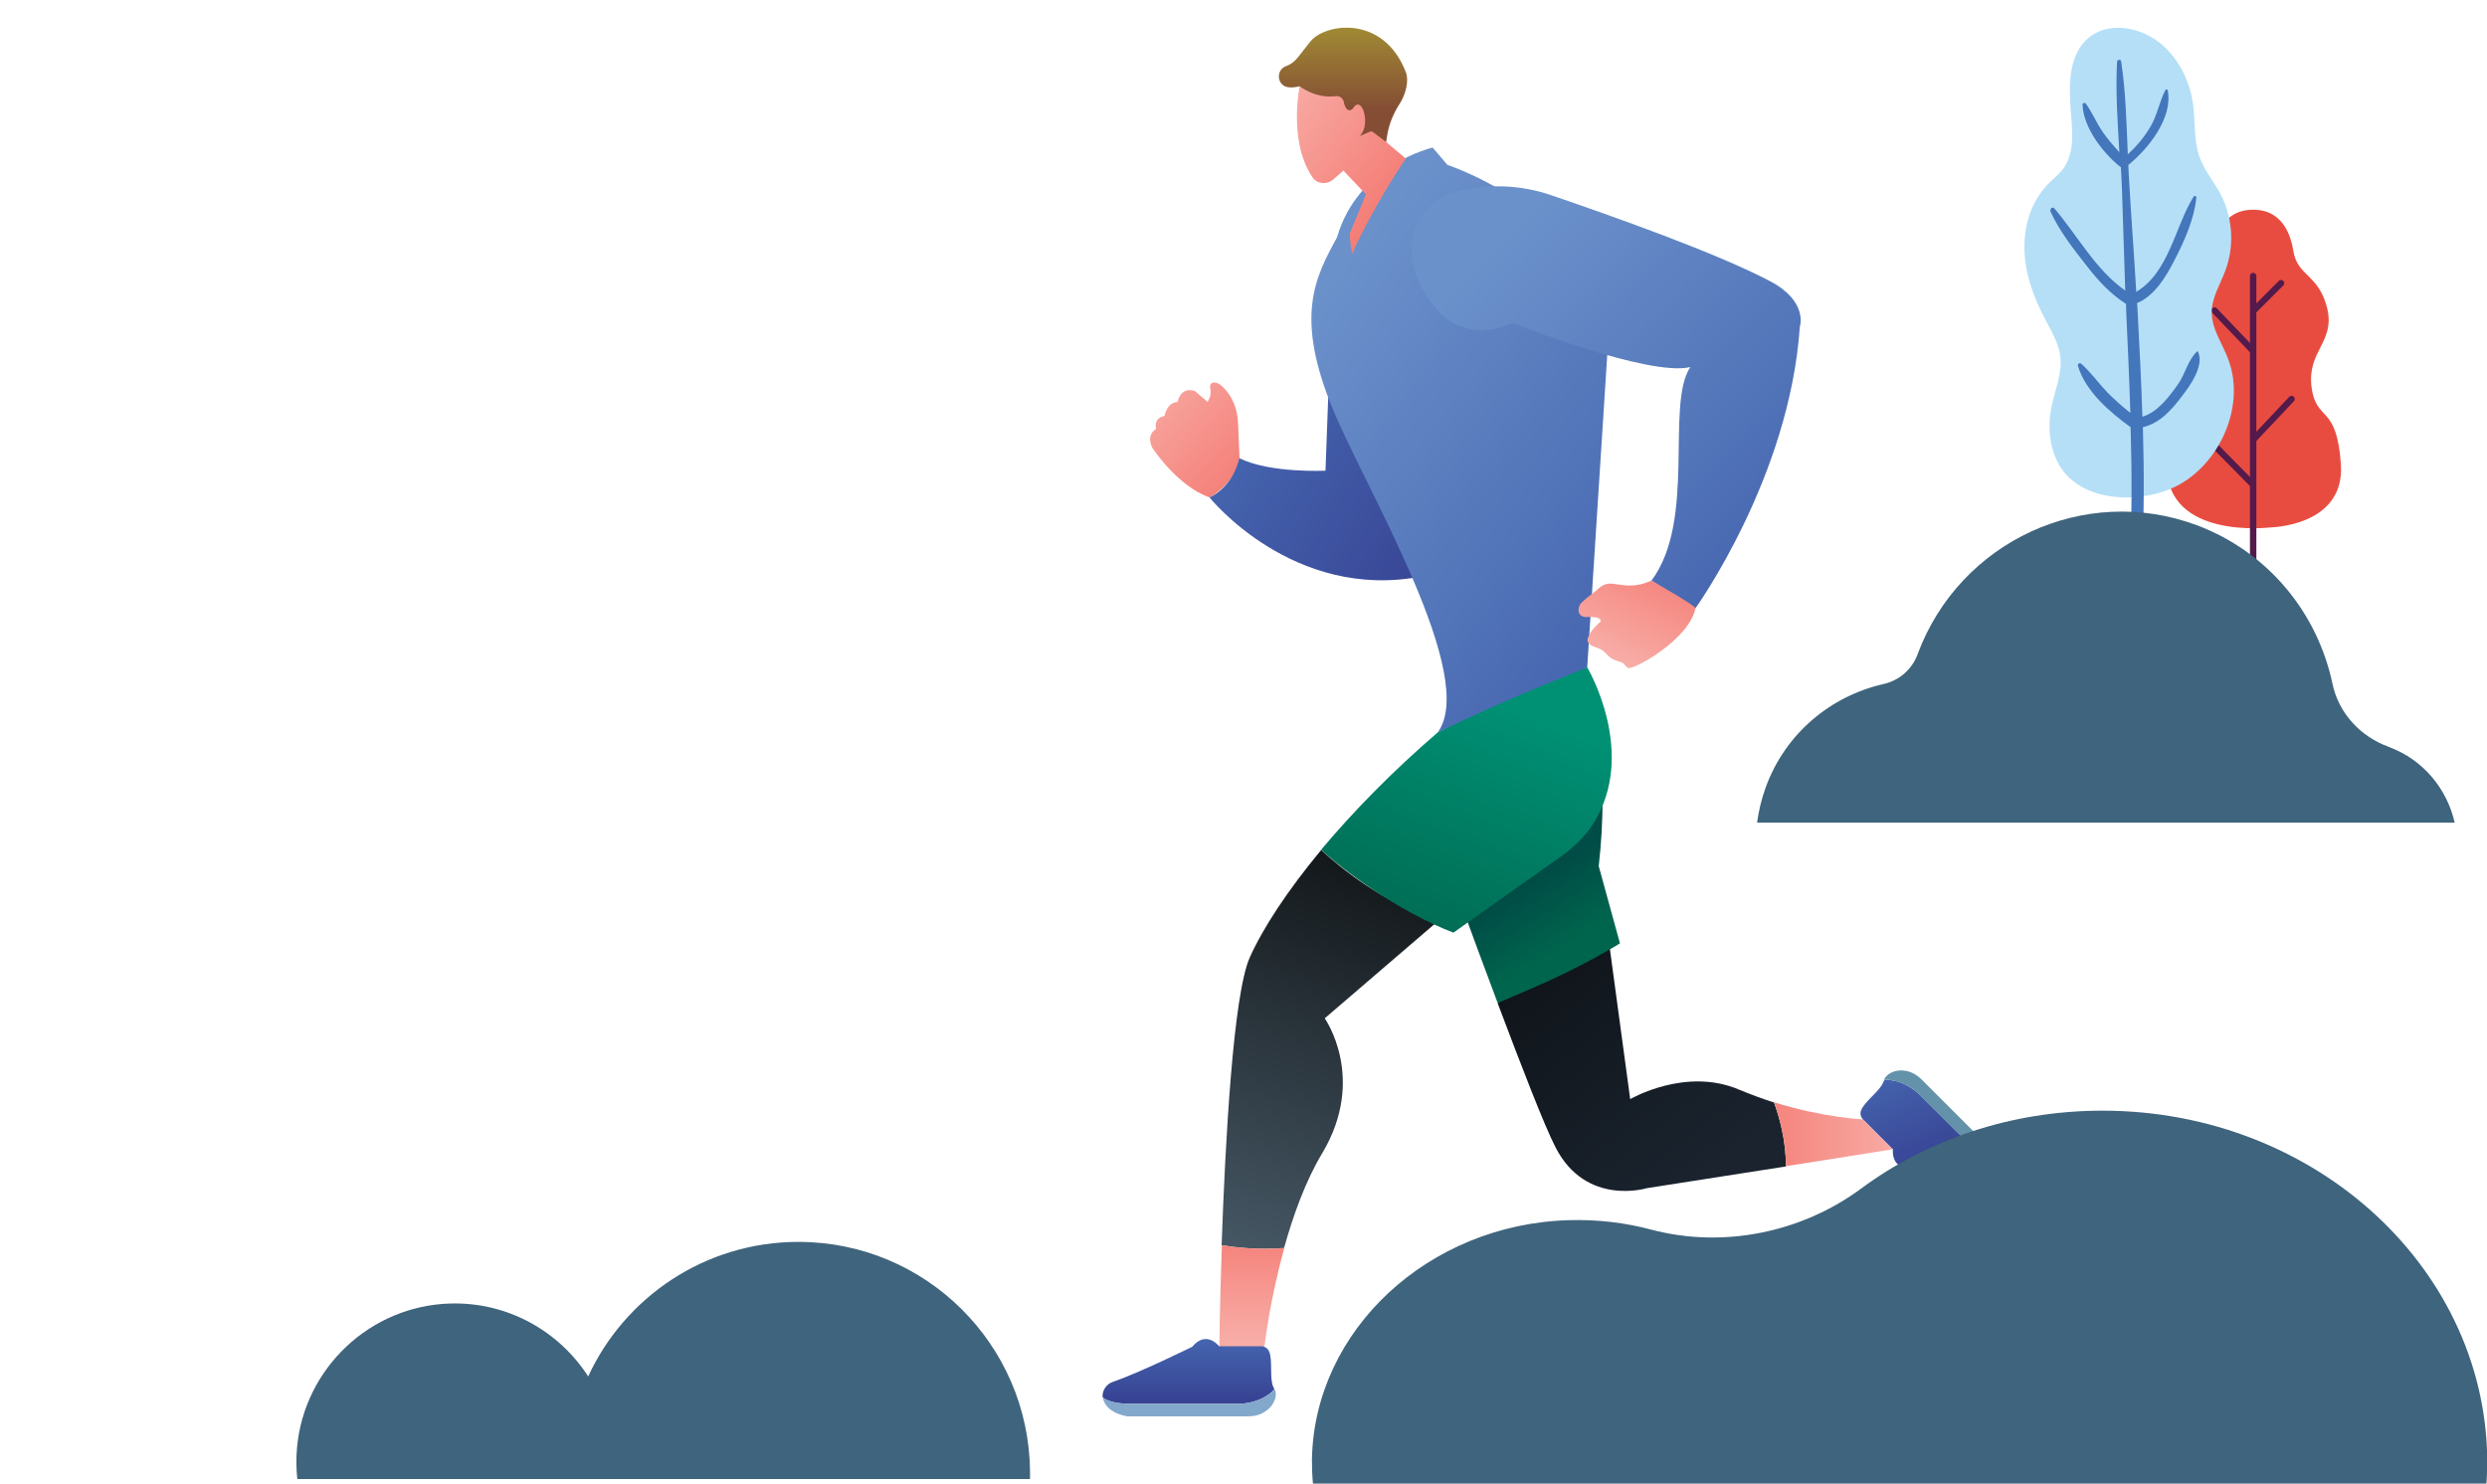<?xml version="1.0" encoding="utf-8"?>
<!-- Generator: Adobe Illustrator 24.1.1, SVG Export Plug-In . SVG Version: 6.00 Build 0)  -->
<svg version="1.1" id="Layer_1" xmlns="http://www.w3.org/2000/svg" xmlns:xlink="http://www.w3.org/1999/xlink" x="0px" y="0px"
	 viewBox="0 0 97.21 58" enable-background="new 0 0 97.21 58" xml:space="preserve">
<g>
	<g>
		<path fill="#E84C40" d="M86.49,9.91c-0.14,1-0.76,0.82-1.09,2.16c-0.33,1.34,0.44,1.69,0.27,3.1c-0.17,1.42-0.98,1.27-0.98,3.03
			c0,2.91,4.03,2.42,4.03,2.42s2.93-0.03,2.78-2.45c-0.16-2.42-0.97-1.64-1.15-3.05c-0.17-1.42,0.94-1.75,0.61-3.08
			s-1.16-1.23-1.32-2.23c-0.08-0.5-0.36-1.61-1.56-1.61C86.86,8.19,86.57,9.28,86.49,9.91z"/>
		
			<line fill="none" stroke="#541A4B" stroke-width="0.25" stroke-linecap="round" stroke-linejoin="round" stroke-miterlimit="10" x1="88.07" y1="10.79" x2="88.07" y2="25.18"/>
		
			<line fill="none" stroke="#541A4B" stroke-width="0.25" stroke-linecap="round" stroke-linejoin="round" stroke-miterlimit="10" x1="88.07" y1="18.95" x2="86.46" y2="17.32"/>
		
			<line fill="none" stroke="#541A4B" stroke-width="0.25" stroke-linecap="round" stroke-linejoin="round" stroke-miterlimit="10" x1="88.07" y1="17.19" x2="89.57" y2="15.6"/>
		
			<line fill="none" stroke="#541A4B" stroke-width="0.25" stroke-linecap="round" stroke-linejoin="round" stroke-miterlimit="10" x1="88.07" y1="13.72" x2="86.56" y2="12.14"/>
		
			<line fill="none" stroke="#541A4B" stroke-width="0.25" stroke-linecap="round" stroke-linejoin="round" stroke-miterlimit="10" x1="88.09" y1="12.14" x2="89.16" y2="11.07"/>
	</g>
	<g>
		<path fill="#B4DFF7" d="M80.42,18.05c-0.32-0.64-0.38-1.4-0.24-2.1c0.13-0.68,0.44-1.35,0.35-2.04c-0.07-0.52-0.36-0.98-0.6-1.45
			c-0.44-0.83-0.77-1.74-0.8-2.68c-0.03-0.94,0.26-1.91,0.92-2.58c0.22-0.23,0.48-0.42,0.65-0.68c0.46-0.72,0.26-1.69,0.22-2.5
			c-0.03-0.59-0.03-1.2,0.18-1.76c0.55-1.47,2.26-1.44,3.35-0.56c0.71,0.58,1.14,1.46,1.27,2.37c0.08,0.59,0.04,1.2,0.17,1.78
			c0.14,0.62,0.48,1.02,0.8,1.55c0.57,0.94,0.68,2.14,0.3,3.16c-0.2,0.55-0.54,1.07-0.54,1.65c0,0.68,0.45,1.26,0.67,1.9
			c0.65,1.83-0.39,4.07-2.08,4.91C83.61,19.72,81.22,19.66,80.42,18.05z"/>
		<path fill="#4376BB" d="M85.91,13.74c-0.01-0.01-0.02-0.01-0.03,0c-0.35,0.31-0.47,0.89-0.74,1.27c-0.33,0.47-0.8,1.11-1.4,1.28
			c-0.04-1.39-0.12-2.79-0.19-4.18c0-0.09-0.01-0.17-0.02-0.26c0.69-0.28,1.15-1.06,1.47-1.69c0.38-0.73,0.77-1.61,0.85-2.44
			c0.01-0.06-0.08-0.08-0.11-0.03c-0.72,1.16-0.96,2.96-2.24,3.72c-0.08-1.4-0.19-2.8-0.27-4.21c-0.02-0.25-0.03-0.5-0.04-0.75
			c0.8-0.65,1.75-1.85,1.54-2.92c-0.01-0.04-0.07-0.05-0.09-0.01c-0.23,0.44-0.31,0.95-0.56,1.39c-0.24,0.42-0.55,0.8-0.91,1.12
			c-0.05-1.21-0.08-2.44-0.26-3.63c-0.01-0.1-0.16-0.07-0.16,0.02c-0.06,1.16,0.02,2.35,0.09,3.53c-0.23-0.25-0.45-0.5-0.65-0.79
			c-0.25-0.36-0.41-0.77-0.67-1.12C81.5,4.01,81.4,4.02,81.4,4.1c0.04,0.89,0.79,1.87,1.46,2.41c0.01,0.01,0.02,0.02,0.04,0.02
			c0.01,0.27,0.03,0.53,0.04,0.8c0.05,1.34,0.08,2.69,0.13,4.03c-1.17-0.82-1.86-2.15-2.77-3.21c-0.08-0.09-0.19,0.02-0.15,0.12
			c0.35,0.77,0.9,1.47,1.42,2.13c0.44,0.57,0.92,1.09,1.53,1.48c0,0.12,0.01,0.23,0.01,0.35c0.06,1.3,0.12,2.61,0.16,3.91
			c-0.32-0.25-0.62-0.52-0.91-0.81c-0.34-0.36-0.64-0.78-1.01-1.11c-0.06-0.05-0.15,0-0.13,0.08c0.29,0.99,1.25,1.82,2.06,2.4
			c0.05,1.75,0.06,3.51-0.04,5.26c-0.02,0.31,0.46,0.31,0.48,0c0.09-1.75,0.09-3.5,0.04-5.26c0.66-0.15,1.14-0.69,1.54-1.23
			C85.62,15.06,86.17,14.28,85.91,13.74z"/>
	</g>
	<path fill="#3F647D" d="M95.95,32.17c-0.3-1.32-1.22-2.47-2.58-2.97c-0.01,0-0.01,0-0.02-0.01c-1.09-0.4-1.94-1.31-2.18-2.46
		c-0.58-2.75-2.5-5.15-5.31-6.2c-4.38-1.63-9.26,0.63-10.9,5.03c0,0.01-0.01,0.02-0.01,0.03c-0.22,0.58-0.71,1.01-1.32,1.15
		c-2.05,0.46-3.85,1.92-4.62,4.06c-0.16,0.45-0.27,0.9-0.33,1.36H95.95z"/>
	<path fill="#3F647D" d="M40.26,57.84c0-0.11,0-0.22,0-0.33c-0.05-4.95-4.08-8.96-9.05-8.96c-3.65,0-6.79,2.16-8.22,5.26
		c-1.13-1.76-3.14-2.92-5.4-2.85c-3.12,0.09-5.7,2.53-5.98,5.63c-0.04,0.42-0.03,0.83,0.01,1.23H40.26z"/>
	<path fill="none" d="M55.35,24.42c0.01-0.01,0.02-0.02,0.03-0.02C55.37,24.41,55.36,24.41,55.35,24.42z"/>
	<path fill="none" d="M55.12,24.62c0.01-0.01,0.02-0.02,0.03-0.03C55.14,24.6,55.13,24.61,55.12,24.62z"/>
	<path fill="none" d="M55.15,24.59c0.07-0.06,0.14-0.12,0.2-0.17C55.3,24.47,55.23,24.52,55.15,24.59z"/>
	<path fill="none" d="M54.62,25.05c0.09-0.08,0.17-0.15,0.25-0.21C54.73,24.95,54.62,25.05,54.62,25.05z"/>
	<path fill="none" d="M55.38,24.4c0.04-0.04,0.08-0.07,0.1-0.08C55.46,24.33,55.42,24.36,55.38,24.4z"/>
	<path fill="none" d="M55.47,24.32C55.5,24.29,55.5,24.3,55.47,24.32L55.47,24.32z"/>
	<linearGradient id="SVGID_1_" gradientUnits="userSpaceOnUse" x1="49.835" y1="19.473" x2="44.513" y2="14.759">
		<stop  offset="0" style="stop-color:#F3736B"/>
		<stop  offset="1" style="stop-color:#F8ADA7"/>
	</linearGradient>
	<path fill="url(#SVGID_1_)" d="M47.29,19.45c-1.26-0.43-2.24-1.93-2.24-1.93s-0.29-0.49,0.14-0.75c0,0-0.13-0.42,0.33-0.51
		c0,0,0.07-0.51,0.51-0.55c0,0,0.11-0.62,0.68-0.42l0.49,0.42c0,0,0.17-0.24,0.11-0.51c-0.07-0.28,0.2-0.32,0.41-0.14
		c0.02,0.02,0.04,0.04,0.07,0.06c0.38,0.36,0.58,0.87,0.6,1.4l0.06,1.4C48.45,17.91,48.4,18.75,47.29,19.45"/>
	<linearGradient id="SVGID_2_" gradientUnits="userSpaceOnUse" x1="61.416" y1="24.713" x2="48.642" y2="16.654">
		<stop  offset="0" style="stop-color:#303085"/>
		<stop  offset="1" style="stop-color:#4565AF"/>
	</linearGradient>
	<path fill="url(#SVGID_2_)" d="M51.95,14.61l-0.14,3.79c0,0-2.17,0.11-3.37-0.49c0,0-0.18,1.05-1.16,1.54c0,0,3.26,4.07,8.31,3.08
		l0,0C55.6,22.53,54.83,16.92,51.95,14.61"/>
	<g>
		<linearGradient id="SVGID_3_" gradientUnits="userSpaceOnUse" x1="53.886" y1="29.831" x2="66.583" y2="45.95">
			<stop  offset="0" style="stop-color:#060707"/>
			<stop  offset="1" style="stop-color:#1A232E"/>
		</linearGradient>
		<path fill="url(#SVGID_3_)" d="M67.98,42.6c-2.1-0.9-4.26,0.37-4.26,0.37l-0.81-5.99c-2.1,0.49-3.61,1.57-4.37,2.24
			c0.89,2.36,1.82,4.78,2.26,5.63c1.19,2.33,3.57,1.6,3.57,1.6l5.44-0.85c-0.01-1.05-0.26-1.93-0.47-2.5
			C68.9,42.96,68.44,42.79,67.98,42.6z"/>
		<linearGradient id="SVGID_4_" gradientUnits="userSpaceOnUse" x1="60.795" y1="33.838" x2="62.315" y2="36.271">
			<stop  offset="0" style="stop-color:#004C46"/>
			<stop  offset="1" style="stop-color:#00654D"/>
		</linearGradient>
		<path fill="url(#SVGID_4_)" d="M62.49,33.86c0.41-3.57-0.14-6.5-0.14-6.5l-5.81,6.41c0,0,0.96,2.68,2,5.44
			c1.16-0.5,2.81-1.14,4.78-2.33L62.49,33.86z"/>
		<linearGradient id="SVGID_5_" gradientUnits="userSpaceOnUse" x1="67.13" y1="44.34" x2="74.356" y2="44.34">
			<stop  offset="0" style="stop-color:#F3736B"/>
			<stop  offset="1" style="stop-color:#F8ADA7"/>
		</linearGradient>
		<path fill="url(#SVGID_5_)" d="M72.81,43.76c0,0-1.56-0.07-3.47-0.67c0.21,0.57,0.46,1.44,0.47,2.5l4.17-0.66L72.81,43.76z"/>
		<linearGradient id="SVGID_6_" gradientUnits="userSpaceOnUse" x1="54.728" y1="30.011" x2="48.038" y2="50.235">
			<stop  offset="0" style="stop-color:#060707"/>
			<stop  offset="1" style="stop-color:#4A5D6B"/>
		</linearGradient>
		<path fill="url(#SVGID_6_)" d="M48.85,37.43c-0.65,1.46-0.96,7.25-1.1,11.25c0.49,0.08,1.37,0.19,2.44,0.11
			c0.35-1.25,0.83-2.61,1.5-3.72c1.74-2.93,0.09-5.26,0.09-5.26l4.39-3.77c-2.2-0.84-3.74-2.08-4.53-2.81
			C50.33,34.81,49.37,36.27,48.85,37.43z"/>
		<linearGradient id="SVGID_7_" gradientUnits="userSpaceOnUse" x1="54.86" y1="38.212" x2="59.042" y2="27.491">
			<stop  offset="0" style="stop-color:#00654D"/>
			<stop  offset="1" style="stop-color:#009175"/>
		</linearGradient>
		<path fill="url(#SVGID_7_)" d="M62.04,26.09c-1.64,0.25-5.84,2.54-5.84,2.54c-1.78,1.53-3.32,3.11-4.56,4.59
			c0.78,0.73,2.97,2.4,5.17,3.24l4.22-2.99c0.47-0.34,0.9-0.74,1.22-1.23C64.05,29.46,62.04,26.09,62.04,26.09z"/>
		<linearGradient id="SVGID_8_" gradientUnits="userSpaceOnUse" x1="48.925" y1="47.043" x2="48.925" y2="52.419">
			<stop  offset="0" style="stop-color:#F3736B"/>
			<stop  offset="1" style="stop-color:#F8ADA7"/>
		</linearGradient>
		<path fill="url(#SVGID_8_)" d="M47.76,48.68c-0.08,2.26-0.1,3.95-0.1,3.95l0.23,0.27c0.36,0.41,1,0.4,1.34-0.04l0.2-0.26
			c0,0,0.2-1.77,0.77-3.81C49.12,48.87,48.24,48.76,47.76,48.68z"/>
		<g>
			<linearGradient id="SVGID_9_" gradientUnits="userSpaceOnUse" x1="76.659" y1="47.485" x2="74.15" y2="41.555">
				<stop  offset="0" style="stop-color:#303085"/>
				<stop  offset="1" style="stop-color:#4565AF"/>
			</linearGradient>
			<path fill="url(#SVGID_9_)" d="M75.08,42.84c-0.28-0.28-0.62-0.49-0.99-0.58c-0.14-0.03-0.28-0.05-0.43-0.05
				c-0.02,0.03-0.03,0.07-0.05,0.1c-0.13,0.35-0.74,0.75-0.87,1.11c-0.04,0.12-0.01,0.25,0.08,0.34l1.17,1.17
				c0,0-0.11,0.81,0.76,0.73c0,0,2.23,0.75,3.16,1.22c0.25,0.13,0.55,0.05,0.72-0.15c-0.02-0.19-0.14-0.5-0.6-0.96L75.08,42.84z"/>
			<path fill="#6392AA" d="M74.08,42.26c0.38,0.09,0.72,0.3,0.99,0.58l2.93,2.93c0.46,0.46,0.58,0.77,0.6,0.96
				c0.04-0.05,0.07-0.1,0.09-0.16c0.09-0.24,0.07-0.58-0.24-1.03l-3.34-3.34c-0.16-0.16-0.36-0.28-0.58-0.33
				c-0.2-0.04-0.44-0.04-0.67,0.1c-0.1,0.06-0.17,0.14-0.22,0.24C73.8,42.21,73.95,42.23,74.08,42.26z"/>
		</g>
		<g>
			<linearGradient id="SVGID_10_" gradientUnits="userSpaceOnUse" x1="46.458" y1="56.014" x2="46.458" y2="52.364">
				<stop  offset="0" style="stop-color:#303085"/>
				<stop  offset="1" style="stop-color:#4565AF"/>
			</linearGradient>
			<path fill="url(#SVGID_10_)" d="M48.36,54.88c0.39,0,0.78-0.09,1.11-0.29c0.12-0.07,0.24-0.16,0.34-0.27
				c-0.01-0.04-0.02-0.07-0.04-0.1c-0.16-0.34-0.01-1.06-0.17-1.4c-0.05-0.11-0.17-0.19-0.29-0.19h-1.66c0,0-0.49-0.65-1.05,0.02
				c0,0-2.11,1.04-3.1,1.37c-0.26,0.09-0.43,0.35-0.4,0.61c0.15,0.12,0.46,0.25,1.11,0.25H48.36z"/>
			<path fill="#82A8CB" d="M49.47,54.59c-0.33,0.2-0.72,0.29-1.11,0.29h-4.14c-0.65,0-0.96-0.13-1.11-0.25
				c0.01,0.06,0.02,0.12,0.05,0.18c0.11,0.23,0.36,0.46,0.9,0.56h4.73c0.23,0,0.45-0.05,0.65-0.18c0.17-0.11,0.34-0.28,0.41-0.54
				c0.03-0.11,0.02-0.22-0.01-0.33C49.71,54.43,49.59,54.52,49.47,54.59z"/>
		</g>
	</g>
	<linearGradient id="XMLID_3_" gradientUnits="userSpaceOnUse" x1="64.727" y1="23.77" x2="50.661" y2="12.593">
		<stop  offset="0" style="stop-color:#4565AF"/>
		<stop  offset="1" style="stop-color:#6B91CB"/>
	</linearGradient>
	<path id="XMLID_2_" fill="url(#XMLID_3_)" d="M52.26,9.28c-0.85,1.56-1.68,3.08-0.14,6.77c1.32,3.16,5.67,10.38,4.08,12.58
		c2.6-1.25,4.21-1.88,5.84-2.54l0.79-12.32c0-3.51-2.96-6.12-6.26-7.33L56,5.77C56,5.77,53.08,6.43,52.26,9.28z"/>
	<linearGradient id="SVGID_11_" gradientUnits="userSpaceOnUse" x1="71.031" y1="20.805" x2="59.018" y2="9.096">
		<stop  offset="0" style="stop-color:#4565AF"/>
		<stop  offset="1" style="stop-color:#6B91CB"/>
	</linearGradient>
	<path fill="url(#SVGID_11_)" d="M56.92,7.5L56.92,7.5c-0.24,0.06-0.47,0.15-0.68,0.28c-0.64,0.4-1.06,1.09-1.07,1.86
		c-0.01,0.73,0.23,1.64,1.09,2.56c0.62,0.67,1.59,0.88,2.45,0.58l0.43-0.15c0,0,5.31,2.11,6.93,1.72c-0.98,1.47,0.25,5.99-1.52,8.35
		l1.72,1.08c0,0,3.68-5.11,4.08-11c0,0,0.34-0.98-1.13-1.77c-2.07-1.1-6.19-2.56-8.59-3.38C59.43,7.22,58.14,7.17,56.92,7.5z"/>
	<linearGradient id="SVGID_12_" gradientUnits="userSpaceOnUse" x1="65.398" y1="20.944" x2="63.041" y2="25.734">
		<stop  offset="0" style="stop-color:#F3736B"/>
		<stop  offset="1" style="stop-color:#F8ADA7"/>
	</linearGradient>
	<path fill="url(#SVGID_12_)" d="M64.55,22.7l-0.24,0.09c-0.26,0.09-0.54,0.12-0.82,0.09l-0.46-0.06c-0.27-0.03-0.45,0.08-0.64,0.27
		c0,0-0.43,0.32-0.59,0.49c-0.16,0.17-0.15,0.55,0.2,0.54c0.54-0.02,0.59,0.1,0.56,0.18c0,0-0.33,0.29-0.42,0.48
		c-0.09,0.18-0.16,0.31,0.04,0.44c0.12,0.08,0.3,0.1,0.45,0.2c0.12,0.08,0.21,0.22,0.33,0.3c0.18,0.11,0.25,0.12,0.41,0.17
		c0.12,0.04,0.14,0.13,0.26,0.22c0.17,0.12,2.39-1.09,2.64-2.33C66.29,23.68,64.55,22.7,64.55,22.7z"/>
	<linearGradient id="SVGID_13_" gradientUnits="userSpaceOnUse" x1="55.518" y1="8.438" x2="49.638" y2="3.977">
		<stop  offset="0" style="stop-color:#F3736B"/>
		<stop  offset="1" style="stop-color:#F8ADA7"/>
	</linearGradient>
	<path fill="url(#SVGID_13_)" d="M50.8,3.37c0,0-0.45,2.16,0.5,3.56c0.18,0.27,0.56,0.3,0.81,0.09l0.4-0.35l0.88,0.93L52.77,9.1
		c0,0-0.04,0.16,0.08,0.82c0.9-1.99,2.1-3.72,2.1-3.72l-0.76-0.64l-0.81-1.91l-0.08,0.67c0,0-0.07-1.87-1.56-1.87
		C51.52,2.44,50.8,3.37,50.8,3.37z"/>
	<linearGradient id="SVGID_14_" gradientUnits="userSpaceOnUse" x1="52.496" y1="4.237" x2="52.496" y2="0.128">
		<stop  offset="0" style="stop-color:#854E34"/>
		<stop  offset="1" style="stop-color:#A89C34"/>
	</linearGradient>
	<path fill="url(#SVGID_14_)" d="M50.36,3.41c0.23,0.03,0.44-0.04,0.44-0.04s0.6,0.49,1.42,0.39C52.37,3.74,52.5,3.85,52.53,4
		c0.01,0.09,0.05,0.18,0.11,0.26c0.07,0.07,0.19,0.06,0.24-0.02c0.09-0.14,0.25-0.29,0.41,0.07c0,0,0.23,0.61-0.14,1.01l0.39-0.17
		c0.04-0.02,0.09-0.01,0.12,0.01l0.52,0.39l0.04-0.25c0.07-0.45,0.25-0.88,0.5-1.26c0.23-0.37,0.36-0.89,0.23-1.22
		c-0.87-2.25-3.14-1.92-3.73-1.2c-0.49,0.6-0.57,0.82-0.94,0.96C49.85,2.73,49.91,3.36,50.36,3.41z"/>
	<path fill="#3F647D" d="M97.19,58c0.01-0.2,0.02-0.39,0.03-0.59c0.12-7.71-6.66-13.99-15.04-13.99c-3.58,0-6.86,1.14-9.44,3.05
		c-2.3,1.7-5.36,2.35-8.2,1.6c-1.01-0.27-2.09-0.4-3.2-0.37c-5.51,0.15-9.98,4.31-10.06,9.37c0,0.31,0.01,0.62,0.04,0.93H97.19z"/>
</g>
</svg>
